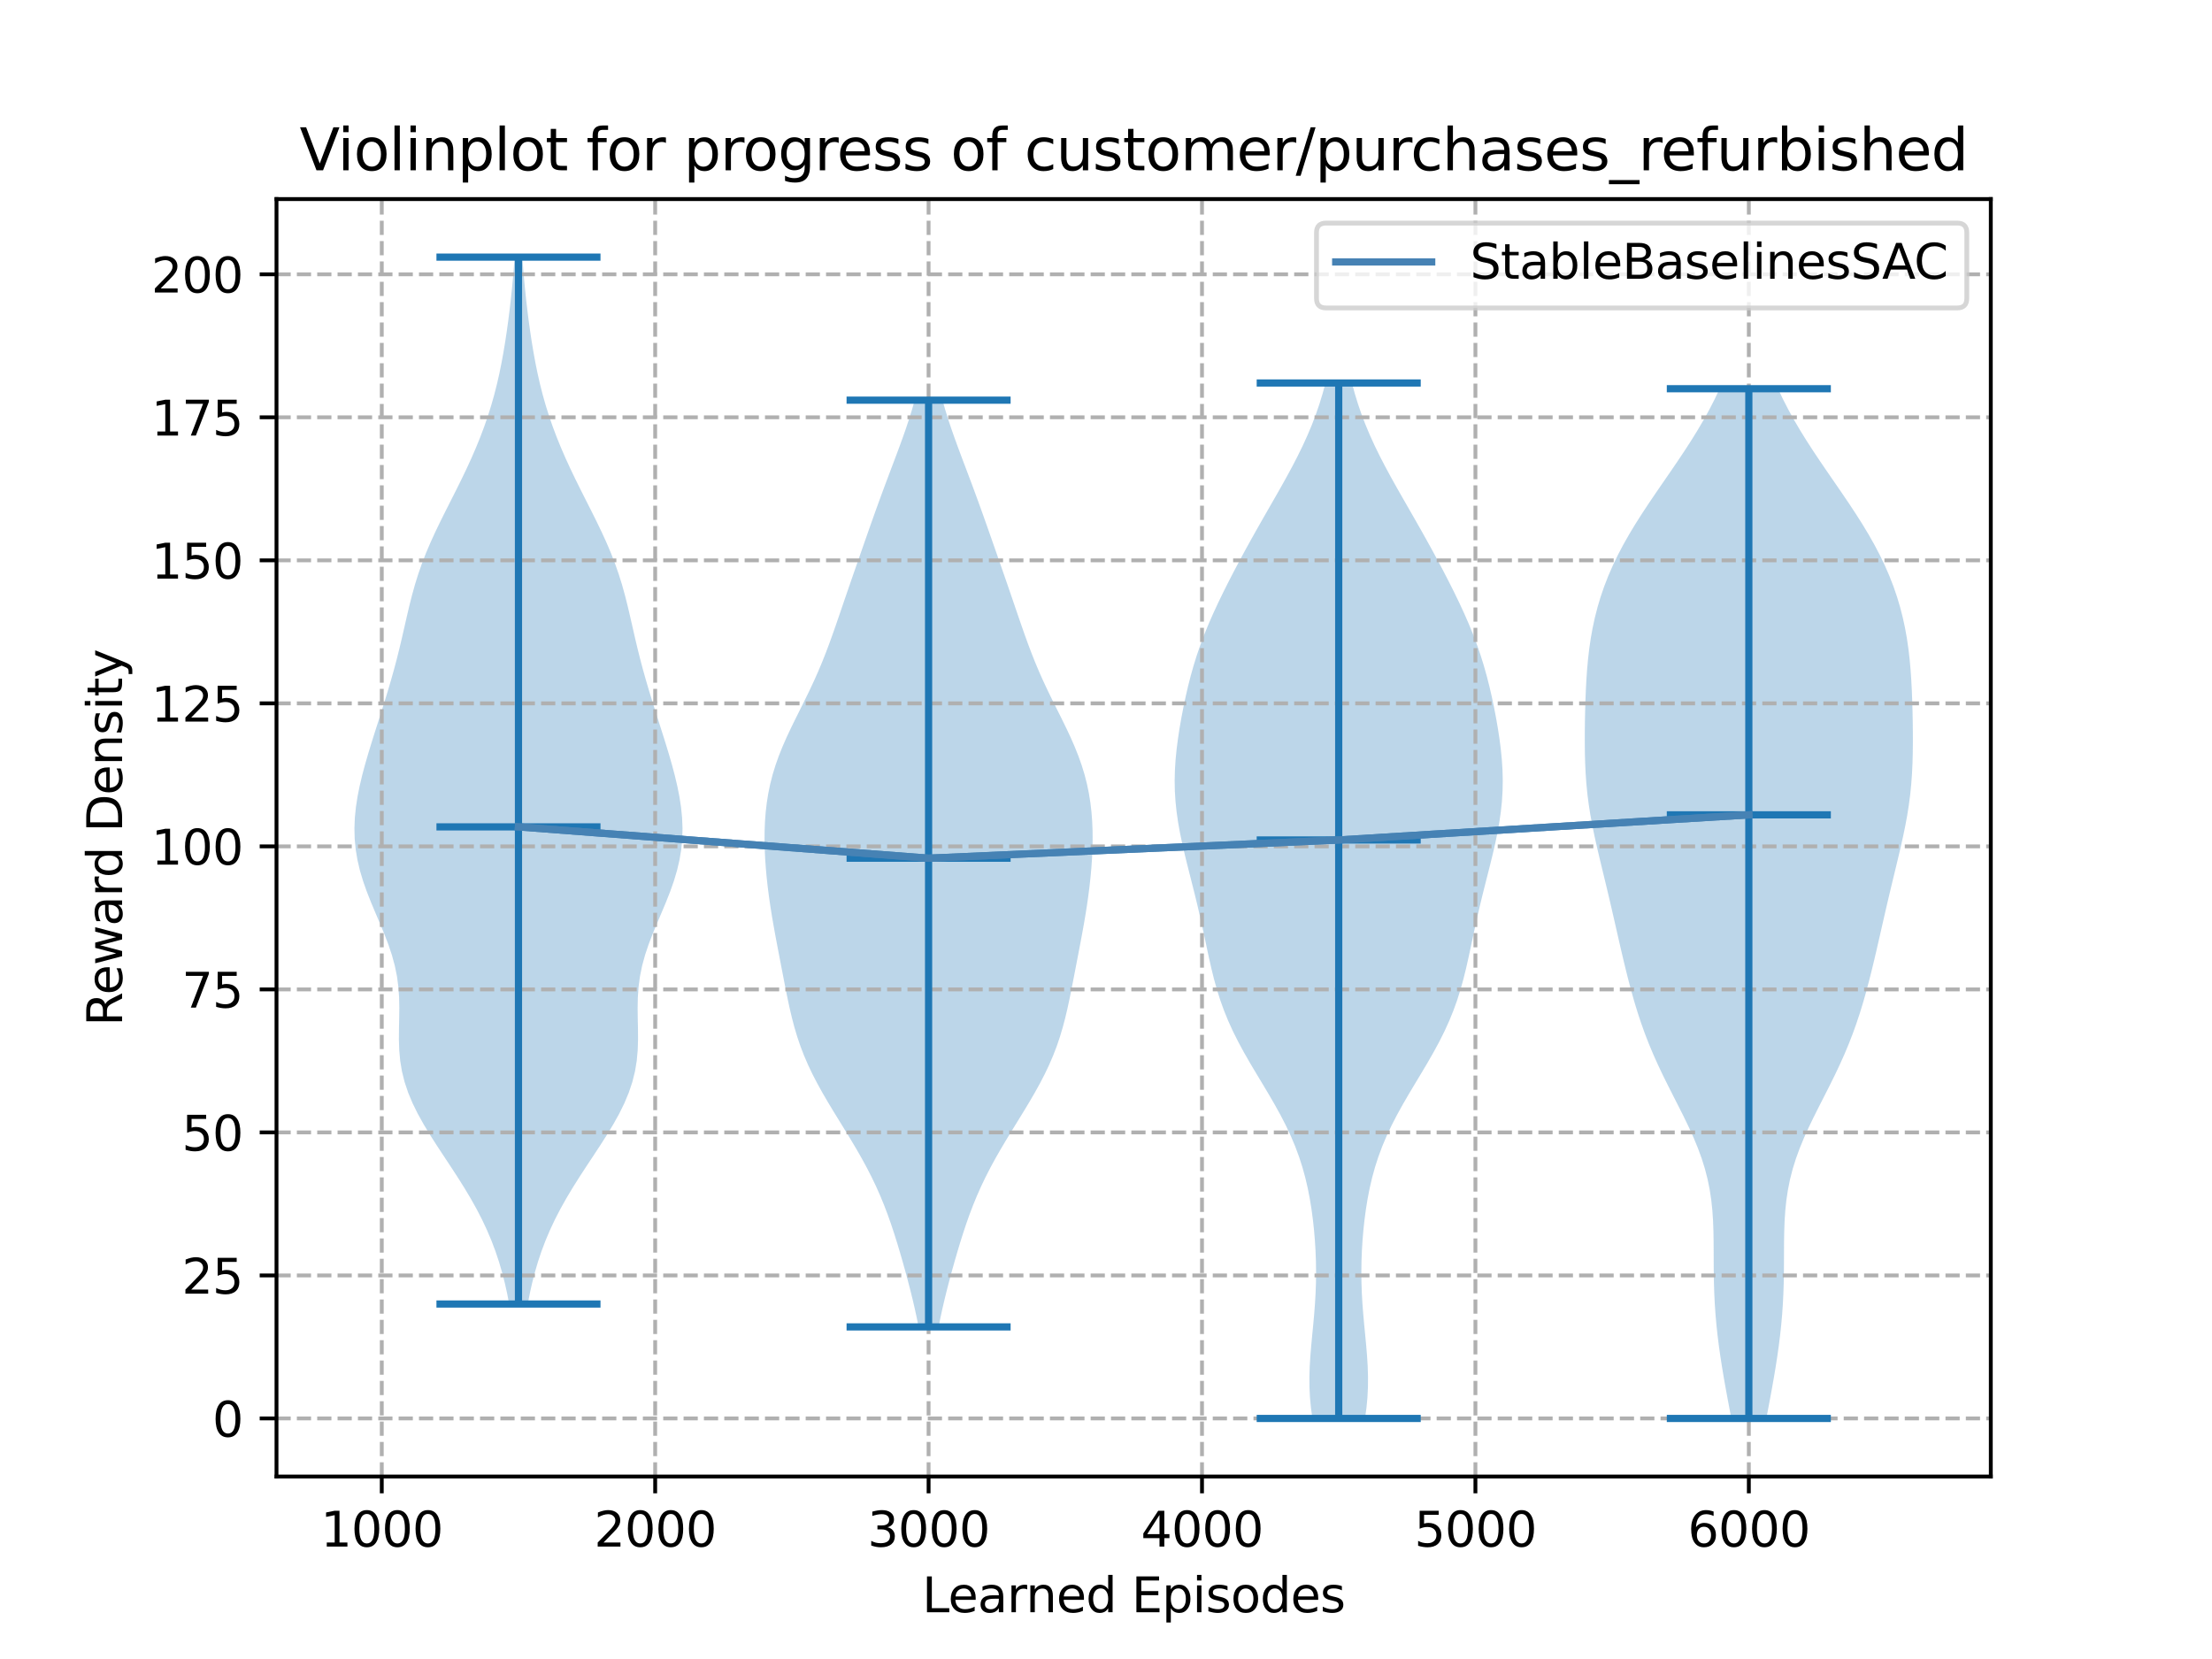 <?xml version="1.0" encoding="utf-8" standalone="no"?>
<!DOCTYPE svg PUBLIC "-//W3C//DTD SVG 1.1//EN"
  "http://www.w3.org/Graphics/SVG/1.1/DTD/svg11.dtd">
<svg xmlns:xlink="http://www.w3.org/1999/xlink" width="460.8pt" height="345.6pt" viewBox="0 0 460.8 345.6" xmlns="http://www.w3.org/2000/svg" version="1.1">
 <defs>
  <style type="text/css">*{stroke-linejoin: round; stroke-linecap: butt}</style>
 </defs>
 <g id="figure_1">
  <g id="patch_1">
   <path d="M 0 345.6 
L 460.8 345.6 
L 460.8 0 
L 0 0 
z
" style="fill: #ffffff"/>
  </g>
  <g id="axes_1">
   <g id="patch_2">
    <path d="M 57.6 307.584 
L 414.72 307.584 
L 414.72 41.472 
L 57.6 41.472 
z
" style="fill: #ffffff"/>
   </g>
   <g id="PolyCollection_1">
    <path d="M 109.942 271.654 
L 106.071 271.654 
L 105.646 269.451 
L 105.155 267.248 
L 104.59 265.045 
L 103.943 262.842 
L 103.206 260.639 
L 102.374 258.436 
L 101.44 256.233 
L 100.403 254.03 
L 99.265 251.828 
L 98.031 249.625 
L 96.713 247.422 
L 95.326 245.219 
L 93.891 243.016 
L 92.435 240.813 
L 90.987 238.61 
L 89.579 236.407 
L 88.247 234.204 
L 87.023 232.002 
L 85.939 229.799 
L 85.02 227.596 
L 84.283 225.393 
L 83.736 223.19 
L 83.372 220.987 
L 83.171 218.784 
L 83.099 216.581 
L 83.113 214.379 
L 83.159 212.176 
L 83.186 209.973 
L 83.143 207.77 
L 82.988 205.567 
L 82.692 203.364 
L 82.242 201.161 
L 81.64 198.958 
L 80.903 196.755 
L 80.058 194.553 
L 79.145 192.35 
L 78.204 190.147 
L 77.28 187.944 
L 76.411 185.741 
L 75.634 183.538 
L 74.977 181.335 
L 74.461 179.132 
L 74.096 176.93 
L 73.887 174.727 
L 73.833 172.524 
L 73.923 170.321 
L 74.146 168.118 
L 74.487 165.915 
L 74.927 163.712 
L 75.449 161.509 
L 76.036 159.306 
L 76.672 157.104 
L 77.342 154.901 
L 78.034 152.698 
L 78.736 150.495 
L 79.438 148.292 
L 80.131 146.089 
L 80.806 143.886 
L 81.456 141.683 
L 82.075 139.48 
L 82.66 137.278 
L 83.211 135.075 
L 83.733 132.872 
L 84.237 130.669 
L 84.738 128.466 
L 85.256 126.263 
L 85.811 124.06 
L 86.422 121.857 
L 87.107 119.655 
L 87.874 117.452 
L 88.728 115.249 
L 89.663 113.046 
L 90.67 110.843 
L 91.731 108.64 
L 92.829 106.437 
L 93.943 104.234 
L 95.054 102.031 
L 96.145 99.829 
L 97.202 97.626 
L 98.213 95.423 
L 99.169 93.22 
L 100.064 91.017 
L 100.892 88.814 
L 101.652 86.611 
L 102.343 84.408 
L 102.966 82.205 
L 103.525 80.003 
L 104.026 77.8 
L 104.474 75.597 
L 104.878 73.394 
L 105.243 71.191 
L 105.576 68.988 
L 105.88 66.785 
L 106.159 64.582 
L 106.414 62.38 
L 106.645 60.177 
L 106.853 57.974 
L 107.038 55.771 
L 107.201 53.568 
L 108.812 53.568 
L 108.812 53.568 
L 108.976 55.771 
L 109.161 57.974 
L 109.369 60.177 
L 109.6 62.38 
L 109.855 64.582 
L 110.133 66.785 
L 110.438 68.988 
L 110.77 71.191 
L 111.136 73.394 
L 111.539 75.597 
L 111.988 77.8 
L 112.489 80.003 
L 113.048 82.205 
L 113.671 84.408 
L 114.361 86.611 
L 115.121 88.814 
L 115.95 91.017 
L 116.845 93.22 
L 117.801 95.423 
L 118.812 97.626 
L 119.869 99.829 
L 120.96 102.031 
L 122.071 104.234 
L 123.185 106.437 
L 124.282 108.64 
L 125.344 110.843 
L 126.35 113.046 
L 127.286 115.249 
L 128.14 117.452 
L 128.907 119.655 
L 129.591 121.857 
L 130.203 124.06 
L 130.758 126.263 
L 131.276 128.466 
L 131.777 130.669 
L 132.281 132.872 
L 132.803 135.075 
L 133.354 137.278 
L 133.938 139.48 
L 134.557 141.683 
L 135.208 143.886 
L 135.883 146.089 
L 136.576 148.292 
L 137.278 150.495 
L 137.98 152.698 
L 138.672 154.901 
L 139.342 157.104 
L 139.978 159.306 
L 140.565 161.509 
L 141.087 163.712 
L 141.527 165.915 
L 141.867 168.118 
L 142.09 170.321 
L 142.181 172.524 
L 142.126 174.727 
L 141.918 176.93 
L 141.553 179.132 
L 141.036 181.335 
L 140.379 183.538 
L 139.603 185.741 
L 138.734 187.944 
L 137.809 190.147 
L 136.869 192.35 
L 135.955 194.553 
L 135.111 196.755 
L 134.374 198.958 
L 133.772 201.161 
L 133.322 203.364 
L 133.026 205.567 
L 132.871 207.77 
L 132.828 209.973 
L 132.854 212.176 
L 132.901 214.379 
L 132.915 216.581 
L 132.843 218.784 
L 132.642 220.987 
L 132.278 223.19 
L 131.731 225.393 
L 130.994 227.596 
L 130.075 229.799 
L 128.991 232.002 
L 127.767 234.204 
L 126.434 236.407 
L 125.027 238.61 
L 123.579 240.813 
L 122.123 243.016 
L 120.688 245.219 
L 119.301 247.422 
L 117.982 249.625 
L 116.749 251.828 
L 115.61 254.03 
L 114.574 256.233 
L 113.64 258.436 
L 112.808 260.639 
L 112.071 262.842 
L 111.424 265.045 
L 110.859 267.248 
L 110.367 269.451 
L 109.942 271.654 
z
" clip-path="url(#pfc8254e2d6)" style="fill: #1f77b4; fill-opacity: 0.3"/>
   </g>
   <g id="PolyCollection_2">
    <path d="M 195.528 276.42 
L 191.357 276.42 
L 190.967 274.47 
L 190.542 272.52 
L 190.086 270.57 
L 189.602 268.62 
L 189.095 266.67 
L 188.568 264.72 
L 188.022 262.77 
L 187.458 260.82 
L 186.871 258.87 
L 186.258 256.919 
L 185.61 254.969 
L 184.919 253.019 
L 184.178 251.069 
L 183.377 249.119 
L 182.512 247.169 
L 181.58 245.219 
L 180.581 243.269 
L 179.521 241.319 
L 178.405 239.369 
L 177.246 237.419 
L 176.058 235.468 
L 174.856 233.518 
L 173.657 231.568 
L 172.481 229.618 
L 171.344 227.668 
L 170.264 225.718 
L 169.254 223.768 
L 168.326 221.818 
L 167.486 219.868 
L 166.737 217.918 
L 166.076 215.967 
L 165.494 214.017 
L 164.98 212.067 
L 164.52 210.117 
L 164.099 208.167 
L 163.703 206.217 
L 163.321 204.267 
L 162.944 202.317 
L 162.568 200.367 
L 162.192 198.417 
L 161.82 196.467 
L 161.455 194.516 
L 161.104 192.566 
L 160.771 190.616 
L 160.462 188.666 
L 160.18 186.716 
L 159.93 184.766 
L 159.715 182.816 
L 159.537 180.866 
L 159.4 178.916 
L 159.309 176.966 
L 159.268 175.016 
L 159.283 173.065 
L 159.362 171.115 
L 159.51 169.165 
L 159.737 167.215 
L 160.049 165.265 
L 160.452 163.315 
L 160.952 161.365 
L 161.549 159.415 
L 162.241 157.465 
L 163.022 155.515 
L 163.878 153.564 
L 164.794 151.614 
L 165.749 149.664 
L 166.723 147.714 
L 167.694 145.764 
L 168.644 143.814 
L 169.558 141.864 
L 170.426 139.914 
L 171.247 137.964 
L 172.022 136.014 
L 172.757 134.064 
L 173.461 132.113 
L 174.144 130.163 
L 174.815 128.213 
L 175.481 126.263 
L 176.148 124.313 
L 176.818 122.363 
L 177.492 120.413 
L 178.169 118.463 
L 178.848 116.513 
L 179.529 114.563 
L 180.21 112.613 
L 180.894 110.662 
L 181.582 108.712 
L 182.277 106.762 
L 182.979 104.812 
L 183.693 102.862 
L 184.416 100.912 
L 185.148 98.962 
L 185.884 97.012 
L 186.62 95.062 
L 187.348 93.112 
L 188.058 91.161 
L 188.741 89.211 
L 189.389 87.261 
L 189.994 85.311 
L 190.548 83.361 
L 196.337 83.361 
L 196.337 83.361 
L 196.891 85.311 
L 197.495 87.261 
L 198.143 89.211 
L 198.827 91.161 
L 199.537 93.112 
L 200.264 95.062 
L 201 97.012 
L 201.737 98.962 
L 202.469 100.912 
L 203.192 102.862 
L 203.905 104.812 
L 204.608 106.762 
L 205.302 108.712 
L 205.99 110.662 
L 206.674 112.613 
L 207.356 114.563 
L 208.036 116.513 
L 208.716 118.463 
L 209.393 120.413 
L 210.067 122.363 
L 210.737 124.313 
L 211.403 126.263 
L 212.07 128.213 
L 212.741 130.163 
L 213.424 132.113 
L 214.128 134.064 
L 214.863 136.014 
L 215.637 137.964 
L 216.458 139.914 
L 217.327 141.864 
L 218.241 143.814 
L 219.19 145.764 
L 220.161 147.714 
L 221.135 149.664 
L 222.091 151.614 
L 223.007 153.564 
L 223.863 155.515 
L 224.643 157.465 
L 225.335 159.415 
L 225.933 161.365 
L 226.432 163.315 
L 226.836 165.265 
L 227.148 167.215 
L 227.374 169.165 
L 227.523 171.115 
L 227.601 173.065 
L 227.616 175.016 
L 227.575 176.966 
L 227.484 178.916 
L 227.347 180.866 
L 227.17 182.816 
L 226.954 184.766 
L 226.704 186.716 
L 226.423 188.666 
L 226.114 190.616 
L 225.781 192.566 
L 225.429 194.516 
L 225.065 196.467 
L 224.692 198.417 
L 224.317 200.367 
L 223.941 202.317 
L 223.564 204.267 
L 223.181 206.217 
L 222.785 208.167 
L 222.364 210.117 
L 221.904 212.067 
L 221.39 214.017 
L 220.809 215.967 
L 220.147 217.918 
L 219.398 219.868 
L 218.559 221.818 
L 217.631 223.768 
L 216.621 225.718 
L 215.541 227.668 
L 214.404 229.618 
L 213.227 231.568 
L 212.029 233.518 
L 210.827 235.468 
L 209.638 237.419 
L 208.479 239.369 
L 207.364 241.319 
L 206.303 243.269 
L 205.305 245.219 
L 204.372 247.169 
L 203.508 249.119 
L 202.707 251.069 
L 201.965 253.019 
L 201.275 254.969 
L 200.627 256.919 
L 200.014 258.87 
L 199.427 260.82 
L 198.862 262.77 
L 198.317 264.72 
L 197.789 266.67 
L 197.282 268.62 
L 196.799 270.57 
L 196.342 272.52 
L 195.918 274.47 
L 195.528 276.42 
z
" clip-path="url(#pfc8254e2d6)" style="fill: #1f77b4; fill-opacity: 0.3"/>
   </g>
   <g id="PolyCollection_3">
    <path d="M 284.357 295.488 
L 273.399 295.488 
L 273.099 293.309 
L 272.894 291.13 
L 272.787 288.952 
L 272.774 286.773 
L 272.842 284.594 
L 272.977 282.415 
L 273.159 280.236 
L 273.366 278.058 
L 273.577 275.879 
L 273.773 273.7 
L 273.939 271.521 
L 274.064 269.342 
L 274.139 267.163 
L 274.163 264.985 
L 274.134 262.806 
L 274.052 260.627 
L 273.92 258.448 
L 273.737 256.269 
L 273.502 254.091 
L 273.212 251.912 
L 272.859 249.733 
L 272.434 247.554 
L 271.928 245.375 
L 271.33 243.197 
L 270.63 241.018 
L 269.822 238.839 
L 268.905 236.66 
L 267.881 234.481 
L 266.76 232.303 
L 265.557 230.124 
L 264.292 227.945 
L 262.99 225.766 
L 261.679 223.587 
L 260.386 221.409 
L 259.137 219.23 
L 257.957 217.051 
L 256.863 214.872 
L 255.87 212.693 
L 254.982 210.514 
L 254.198 208.336 
L 253.51 206.157 
L 252.904 203.978 
L 252.364 201.799 
L 251.868 199.62 
L 251.399 197.442 
L 250.937 195.263 
L 250.469 193.084 
L 249.984 190.905 
L 249.477 188.726 
L 248.949 186.548 
L 248.403 184.369 
L 247.849 182.19 
L 247.298 180.011 
L 246.765 177.832 
L 246.263 175.654 
L 245.81 173.475 
L 245.419 171.296 
L 245.105 169.117 
L 244.877 166.938 
L 244.742 164.759 
L 244.704 162.581 
L 244.758 160.402 
L 244.898 158.223 
L 245.114 156.044 
L 245.394 153.865 
L 245.728 151.687 
L 246.107 149.508 
L 246.527 147.329 
L 246.987 145.15 
L 247.491 142.971 
L 248.046 140.793 
L 248.661 138.614 
L 249.342 136.435 
L 250.094 134.256 
L 250.918 132.077 
L 251.812 129.899 
L 252.768 127.72 
L 253.779 125.541 
L 254.835 123.362 
L 255.929 121.183 
L 257.054 119.004 
L 258.207 116.826 
L 259.384 114.647 
L 260.585 112.468 
L 261.807 110.289 
L 263.045 108.11 
L 264.294 105.932 
L 265.545 103.753 
L 266.785 101.574 
L 268.002 99.395 
L 269.181 97.216 
L 270.309 95.038 
L 271.375 92.859 
L 272.37 90.68 
L 273.286 88.501 
L 274.119 86.322 
L 274.868 84.144 
L 275.534 81.965 
L 276.119 79.786 
L 281.636 79.786 
L 281.636 79.786 
L 282.221 81.965 
L 282.887 84.144 
L 283.636 86.322 
L 284.47 88.501 
L 285.386 90.68 
L 286.38 92.859 
L 287.446 95.038 
L 288.575 97.216 
L 289.754 99.395 
L 290.97 101.574 
L 292.211 103.753 
L 293.461 105.932 
L 294.71 108.11 
L 295.949 110.289 
L 297.17 112.468 
L 298.371 114.647 
L 299.549 116.826 
L 300.701 119.004 
L 301.827 121.183 
L 302.921 123.362 
L 303.977 125.541 
L 304.987 127.72 
L 305.944 129.899 
L 306.837 132.077 
L 307.661 134.256 
L 308.413 136.435 
L 309.094 138.614 
L 309.709 140.793 
L 310.264 142.971 
L 310.769 145.15 
L 311.228 147.329 
L 311.648 149.508 
L 312.027 151.687 
L 312.361 153.865 
L 312.642 156.044 
L 312.858 158.223 
L 312.998 160.402 
L 313.052 162.581 
L 313.013 164.759 
L 312.879 166.938 
L 312.651 169.117 
L 312.336 171.296 
L 311.946 173.475 
L 311.492 175.654 
L 310.991 177.832 
L 310.457 180.011 
L 309.906 182.19 
L 309.352 184.369 
L 308.807 186.548 
L 308.278 188.726 
L 307.772 190.905 
L 307.287 193.084 
L 306.818 195.263 
L 306.357 197.442 
L 305.887 199.62 
L 305.392 201.799 
L 304.851 203.978 
L 304.245 206.157 
L 303.557 208.336 
L 302.773 210.514 
L 301.885 212.693 
L 300.892 214.872 
L 299.799 217.051 
L 298.619 219.23 
L 297.37 221.409 
L 296.077 223.587 
L 294.765 225.766 
L 293.463 227.945 
L 292.199 230.124 
L 290.996 232.303 
L 289.874 234.481 
L 288.851 236.66 
L 287.933 238.839 
L 287.125 241.018 
L 286.425 243.197 
L 285.827 245.375 
L 285.321 247.554 
L 284.897 249.733 
L 284.544 251.912 
L 284.253 254.091 
L 284.018 256.269 
L 283.836 258.448 
L 283.703 260.627 
L 283.622 262.806 
L 283.592 264.985 
L 283.616 267.163 
L 283.692 269.342 
L 283.817 271.521 
L 283.983 273.7 
L 284.179 275.879 
L 284.39 278.058 
L 284.596 280.236 
L 284.778 282.415 
L 284.913 284.594 
L 284.982 286.773 
L 284.968 288.952 
L 284.861 291.13 
L 284.656 293.309 
L 284.357 295.488 
z
" clip-path="url(#pfc8254e2d6)" style="fill: #1f77b4; fill-opacity: 0.3"/>
   </g>
   <g id="PolyCollection_4">
    <path d="M 367.959 295.488 
L 360.667 295.488 
L 360.256 293.321 
L 359.849 291.154 
L 359.451 288.988 
L 359.07 286.821 
L 358.709 284.654 
L 358.373 282.487 
L 358.068 280.321 
L 357.797 278.154 
L 357.565 275.987 
L 357.373 273.82 
L 357.224 271.654 
L 357.116 269.487 
L 357.046 267.32 
L 357.009 265.153 
L 356.993 262.986 
L 356.988 260.82 
L 356.976 258.653 
L 356.94 256.486 
L 356.86 254.319 
L 356.715 252.153 
L 356.488 249.986 
L 356.161 247.819 
L 355.723 245.652 
L 355.165 243.485 
L 354.488 241.319 
L 353.696 239.152 
L 352.8 236.985 
L 351.819 234.818 
L 350.772 232.652 
L 349.684 230.485 
L 348.579 228.318 
L 347.481 226.151 
L 346.409 223.985 
L 345.382 221.818 
L 344.41 219.651 
L 343.502 217.484 
L 342.66 215.317 
L 341.883 213.151 
L 341.166 210.984 
L 340.503 208.817 
L 339.886 206.65 
L 339.307 204.484 
L 338.758 202.317 
L 338.232 200.15 
L 337.723 197.983 
L 337.224 195.817 
L 336.73 193.65 
L 336.236 191.483 
L 335.738 189.316 
L 335.233 187.149 
L 334.719 184.983 
L 334.197 182.816 
L 333.672 180.649 
L 333.151 178.482 
L 332.643 176.316 
L 332.159 174.149 
L 331.712 171.982 
L 331.313 169.815 
L 330.972 167.649 
L 330.692 165.482 
L 330.476 163.315 
L 330.321 161.148 
L 330.218 158.981 
L 330.161 156.815 
L 330.139 154.648 
L 330.144 152.481 
L 330.169 150.314 
L 330.213 148.148 
L 330.275 145.981 
L 330.359 143.814 
L 330.472 141.647 
L 330.622 139.48 
L 330.818 137.314 
L 331.069 135.147 
L 331.385 132.98 
L 331.774 130.813 
L 332.243 128.647 
L 332.798 126.48 
L 333.446 124.313 
L 334.189 122.146 
L 335.032 119.98 
L 335.975 117.813 
L 337.017 115.646 
L 338.155 113.479 
L 339.382 111.312 
L 340.691 109.146 
L 342.068 106.979 
L 343.499 104.812 
L 344.969 102.645 
L 346.459 100.479 
L 347.953 98.312 
L 349.431 96.145 
L 350.879 93.978 
L 352.281 91.812 
L 353.624 89.645 
L 354.897 87.478 
L 356.093 85.311 
L 357.205 83.144 
L 358.228 80.978 
L 370.398 80.978 
L 370.398 80.978 
L 371.421 83.144 
L 372.533 85.311 
L 373.729 87.478 
L 375.003 89.645 
L 376.346 91.812 
L 377.747 93.978 
L 379.195 96.145 
L 380.674 98.312 
L 382.167 100.479 
L 383.657 102.645 
L 385.127 104.812 
L 386.559 106.979 
L 387.936 109.146 
L 389.244 111.312 
L 390.471 113.479 
L 391.609 115.646 
L 392.651 117.813 
L 393.594 119.98 
L 394.437 122.146 
L 395.18 124.313 
L 395.828 126.48 
L 396.383 128.647 
L 396.852 130.813 
L 397.241 132.98 
L 397.557 135.147 
L 397.808 137.314 
L 398.004 139.48 
L 398.154 141.647 
L 398.267 143.814 
L 398.351 145.981 
L 398.413 148.148 
L 398.457 150.314 
L 398.482 152.481 
L 398.487 154.648 
L 398.465 156.815 
L 398.408 158.981 
L 398.306 161.148 
L 398.15 163.315 
L 397.934 165.482 
L 397.654 167.649 
L 397.313 169.815 
L 396.914 171.982 
L 396.467 174.149 
L 395.984 176.316 
L 395.475 178.482 
L 394.954 180.649 
L 394.429 182.816 
L 393.908 184.983 
L 393.394 187.149 
L 392.888 189.316 
L 392.39 191.483 
L 391.896 193.65 
L 391.402 195.817 
L 390.903 197.983 
L 390.394 200.15 
L 389.868 202.317 
L 389.319 204.484 
L 388.74 206.65 
L 388.123 208.817 
L 387.46 210.984 
L 386.743 213.151 
L 385.966 215.317 
L 385.124 217.484 
L 384.216 219.651 
L 383.244 221.818 
L 382.217 223.985 
L 381.145 226.151 
L 380.047 228.318 
L 378.942 230.485 
L 377.854 232.652 
L 376.808 234.818 
L 375.826 236.985 
L 374.931 239.152 
L 374.138 241.319 
L 373.461 243.485 
L 372.903 245.652 
L 372.465 247.819 
L 372.138 249.986 
L 371.911 252.153 
L 371.767 254.319 
L 371.687 256.486 
L 371.65 258.653 
L 371.639 260.82 
L 371.633 262.986 
L 371.618 265.153 
L 371.58 267.32 
L 371.51 269.487 
L 371.402 271.654 
L 371.253 273.82 
L 371.061 275.987 
L 370.829 278.154 
L 370.558 280.321 
L 370.253 282.487 
L 369.918 284.654 
L 369.557 286.821 
L 369.175 288.988 
L 368.778 291.154 
L 368.371 293.321 
L 367.959 295.488 
z
" clip-path="url(#pfc8254e2d6)" style="fill: #1f77b4; fill-opacity: 0.3"/>
   </g>
   <g id="matplotlib.axis_1">
    <g id="xtick_1">
     <g id="line2d_1">
      <path d="M 79.528 307.584 
L 79.528 41.472 
" clip-path="url(#pfc8254e2d6)" style="fill: none; stroke-dasharray: 2.96,1.28; stroke-dashoffset: 0; stroke: #b0b0b0; stroke-width: 0.8"/>
     </g>
     <g id="line2d_2">
      <defs>
       <path id="m77d835b2c9" d="M 0 0 
L 0 3.5 
" style="stroke: #000000; stroke-width: 0.8"/>
      </defs>
      <g>
       <use xlink:href="#m77d835b2c9" x="79.528" y="307.584" style="stroke: #000000; stroke-width: 0.8"/>
      </g>
     </g>
     <g id="text_1">
      <!-- 1000 -->
      <g transform="translate(66.803 322.182)scale(0.1 -0.1)">
       <defs>
        <path id="DejaVuSans-31" d="M 794 531 
L 1825 531 
L 1825 4091 
L 703 3866 
L 703 4441 
L 1819 4666 
L 2450 4666 
L 2450 531 
L 3481 531 
L 3481 0 
L 794 0 
L 794 531 
z
" transform="scale(0.016)"/>
        <path id="DejaVuSans-30" d="M 2034 4250 
Q 1547 4250 1301 3770 
Q 1056 3291 1056 2328 
Q 1056 1369 1301 889 
Q 1547 409 2034 409 
Q 2525 409 2770 889 
Q 3016 1369 3016 2328 
Q 3016 3291 2770 3770 
Q 2525 4250 2034 4250 
z
M 2034 4750 
Q 2819 4750 3233 4129 
Q 3647 3509 3647 2328 
Q 3647 1150 3233 529 
Q 2819 -91 2034 -91 
Q 1250 -91 836 529 
Q 422 1150 422 2328 
Q 422 3509 836 4129 
Q 1250 4750 2034 4750 
z
" transform="scale(0.016)"/>
       </defs>
       <use xlink:href="#DejaVuSans-31"/>
       <use xlink:href="#DejaVuSans-30" x="63.623"/>
       <use xlink:href="#DejaVuSans-30" x="127.246"/>
       <use xlink:href="#DejaVuSans-30" x="190.869"/>
      </g>
     </g>
    </g>
    <g id="xtick_2">
     <g id="line2d_3">
      <path d="M 136.485 307.584 
L 136.485 41.472 
" clip-path="url(#pfc8254e2d6)" style="fill: none; stroke-dasharray: 2.96,1.28; stroke-dashoffset: 0; stroke: #b0b0b0; stroke-width: 0.8"/>
     </g>
     <g id="line2d_4">
      <g>
       <use xlink:href="#m77d835b2c9" x="136.485" y="307.584" style="stroke: #000000; stroke-width: 0.8"/>
      </g>
     </g>
     <g id="text_2">
      <!-- 2000 -->
      <g transform="translate(123.76 322.182)scale(0.1 -0.1)">
       <defs>
        <path id="DejaVuSans-32" d="M 1228 531 
L 3431 531 
L 3431 0 
L 469 0 
L 469 531 
Q 828 903 1448 1529 
Q 2069 2156 2228 2338 
Q 2531 2678 2651 2914 
Q 2772 3150 2772 3378 
Q 2772 3750 2511 3984 
Q 2250 4219 1831 4219 
Q 1534 4219 1204 4116 
Q 875 4013 500 3803 
L 500 4441 
Q 881 4594 1212 4672 
Q 1544 4750 1819 4750 
Q 2544 4750 2975 4387 
Q 3406 4025 3406 3419 
Q 3406 3131 3298 2873 
Q 3191 2616 2906 2266 
Q 2828 2175 2409 1742 
Q 1991 1309 1228 531 
z
" transform="scale(0.016)"/>
       </defs>
       <use xlink:href="#DejaVuSans-32"/>
       <use xlink:href="#DejaVuSans-30" x="63.623"/>
       <use xlink:href="#DejaVuSans-30" x="127.246"/>
       <use xlink:href="#DejaVuSans-30" x="190.869"/>
      </g>
     </g>
    </g>
    <g id="xtick_3">
     <g id="line2d_5">
      <path d="M 193.442 307.584 
L 193.442 41.472 
" clip-path="url(#pfc8254e2d6)" style="fill: none; stroke-dasharray: 2.96,1.28; stroke-dashoffset: 0; stroke: #b0b0b0; stroke-width: 0.8"/>
     </g>
     <g id="line2d_6">
      <g>
       <use xlink:href="#m77d835b2c9" x="193.442" y="307.584" style="stroke: #000000; stroke-width: 0.8"/>
      </g>
     </g>
     <g id="text_3">
      <!-- 3000 -->
      <g transform="translate(180.717 322.182)scale(0.1 -0.1)">
       <defs>
        <path id="DejaVuSans-33" d="M 2597 2516 
Q 3050 2419 3304 2112 
Q 3559 1806 3559 1356 
Q 3559 666 3084 287 
Q 2609 -91 1734 -91 
Q 1441 -91 1130 -33 
Q 819 25 488 141 
L 488 750 
Q 750 597 1062 519 
Q 1375 441 1716 441 
Q 2309 441 2620 675 
Q 2931 909 2931 1356 
Q 2931 1769 2642 2001 
Q 2353 2234 1838 2234 
L 1294 2234 
L 1294 2753 
L 1863 2753 
Q 2328 2753 2575 2939 
Q 2822 3125 2822 3475 
Q 2822 3834 2567 4026 
Q 2313 4219 1838 4219 
Q 1578 4219 1281 4162 
Q 984 4106 628 3988 
L 628 4550 
Q 988 4650 1302 4700 
Q 1616 4750 1894 4750 
Q 2613 4750 3031 4423 
Q 3450 4097 3450 3541 
Q 3450 3153 3228 2886 
Q 3006 2619 2597 2516 
z
" transform="scale(0.016)"/>
       </defs>
       <use xlink:href="#DejaVuSans-33"/>
       <use xlink:href="#DejaVuSans-30" x="63.623"/>
       <use xlink:href="#DejaVuSans-30" x="127.246"/>
       <use xlink:href="#DejaVuSans-30" x="190.869"/>
      </g>
     </g>
    </g>
    <g id="xtick_4">
     <g id="line2d_7">
      <path d="M 250.399 307.584 
L 250.399 41.472 
" clip-path="url(#pfc8254e2d6)" style="fill: none; stroke-dasharray: 2.96,1.28; stroke-dashoffset: 0; stroke: #b0b0b0; stroke-width: 0.8"/>
     </g>
     <g id="line2d_8">
      <g>
       <use xlink:href="#m77d835b2c9" x="250.399" y="307.584" style="stroke: #000000; stroke-width: 0.8"/>
      </g>
     </g>
     <g id="text_4">
      <!-- 4000 -->
      <g transform="translate(237.674 322.182)scale(0.1 -0.1)">
       <defs>
        <path id="DejaVuSans-34" d="M 2419 4116 
L 825 1625 
L 2419 1625 
L 2419 4116 
z
M 2253 4666 
L 3047 4666 
L 3047 1625 
L 3713 1625 
L 3713 1100 
L 3047 1100 
L 3047 0 
L 2419 0 
L 2419 1100 
L 313 1100 
L 313 1709 
L 2253 4666 
z
" transform="scale(0.016)"/>
       </defs>
       <use xlink:href="#DejaVuSans-34"/>
       <use xlink:href="#DejaVuSans-30" x="63.623"/>
       <use xlink:href="#DejaVuSans-30" x="127.246"/>
       <use xlink:href="#DejaVuSans-30" x="190.869"/>
      </g>
     </g>
    </g>
    <g id="xtick_5">
     <g id="line2d_9">
      <path d="M 307.356 307.584 
L 307.356 41.472 
" clip-path="url(#pfc8254e2d6)" style="fill: none; stroke-dasharray: 2.96,1.28; stroke-dashoffset: 0; stroke: #b0b0b0; stroke-width: 0.8"/>
     </g>
     <g id="line2d_10">
      <g>
       <use xlink:href="#m77d835b2c9" x="307.356" y="307.584" style="stroke: #000000; stroke-width: 0.8"/>
      </g>
     </g>
     <g id="text_5">
      <!-- 5000 -->
      <g transform="translate(294.631 322.182)scale(0.1 -0.1)">
       <defs>
        <path id="DejaVuSans-35" d="M 691 4666 
L 3169 4666 
L 3169 4134 
L 1269 4134 
L 1269 2991 
Q 1406 3038 1543 3061 
Q 1681 3084 1819 3084 
Q 2600 3084 3056 2656 
Q 3513 2228 3513 1497 
Q 3513 744 3044 326 
Q 2575 -91 1722 -91 
Q 1428 -91 1123 -41 
Q 819 9 494 109 
L 494 744 
Q 775 591 1075 516 
Q 1375 441 1709 441 
Q 2250 441 2565 725 
Q 2881 1009 2881 1497 
Q 2881 1984 2565 2268 
Q 2250 2553 1709 2553 
Q 1456 2553 1204 2497 
Q 953 2441 691 2322 
L 691 4666 
z
" transform="scale(0.016)"/>
       </defs>
       <use xlink:href="#DejaVuSans-35"/>
       <use xlink:href="#DejaVuSans-30" x="63.623"/>
       <use xlink:href="#DejaVuSans-30" x="127.246"/>
       <use xlink:href="#DejaVuSans-30" x="190.869"/>
      </g>
     </g>
    </g>
    <g id="xtick_6">
     <g id="line2d_11">
      <path d="M 364.313 307.584 
L 364.313 41.472 
" clip-path="url(#pfc8254e2d6)" style="fill: none; stroke-dasharray: 2.96,1.28; stroke-dashoffset: 0; stroke: #b0b0b0; stroke-width: 0.8"/>
     </g>
     <g id="line2d_12">
      <g>
       <use xlink:href="#m77d835b2c9" x="364.313" y="307.584" style="stroke: #000000; stroke-width: 0.8"/>
      </g>
     </g>
     <g id="text_6">
      <!-- 6000 -->
      <g transform="translate(351.588 322.182)scale(0.1 -0.1)">
       <defs>
        <path id="DejaVuSans-36" d="M 2113 2584 
Q 1688 2584 1439 2293 
Q 1191 2003 1191 1497 
Q 1191 994 1439 701 
Q 1688 409 2113 409 
Q 2538 409 2786 701 
Q 3034 994 3034 1497 
Q 3034 2003 2786 2293 
Q 2538 2584 2113 2584 
z
M 3366 4563 
L 3366 3988 
Q 3128 4100 2886 4159 
Q 2644 4219 2406 4219 
Q 1781 4219 1451 3797 
Q 1122 3375 1075 2522 
Q 1259 2794 1537 2939 
Q 1816 3084 2150 3084 
Q 2853 3084 3261 2657 
Q 3669 2231 3669 1497 
Q 3669 778 3244 343 
Q 2819 -91 2113 -91 
Q 1303 -91 875 529 
Q 447 1150 447 2328 
Q 447 3434 972 4092 
Q 1497 4750 2381 4750 
Q 2619 4750 2861 4703 
Q 3103 4656 3366 4563 
z
" transform="scale(0.016)"/>
       </defs>
       <use xlink:href="#DejaVuSans-36"/>
       <use xlink:href="#DejaVuSans-30" x="63.623"/>
       <use xlink:href="#DejaVuSans-30" x="127.246"/>
       <use xlink:href="#DejaVuSans-30" x="190.869"/>
      </g>
     </g>
    </g>
    <g id="text_7">
     <!-- Learned Episodes -->
     <g transform="translate(192.102 335.861)scale(0.1 -0.1)">
      <defs>
       <path id="DejaVuSans-4c" d="M 628 4666 
L 1259 4666 
L 1259 531 
L 3531 531 
L 3531 0 
L 628 0 
L 628 4666 
z
" transform="scale(0.016)"/>
       <path id="DejaVuSans-65" d="M 3597 1894 
L 3597 1613 
L 953 1613 
Q 991 1019 1311 708 
Q 1631 397 2203 397 
Q 2534 397 2845 478 
Q 3156 559 3463 722 
L 3463 178 
Q 3153 47 2828 -22 
Q 2503 -91 2169 -91 
Q 1331 -91 842 396 
Q 353 884 353 1716 
Q 353 2575 817 3079 
Q 1281 3584 2069 3584 
Q 2775 3584 3186 3129 
Q 3597 2675 3597 1894 
z
M 3022 2063 
Q 3016 2534 2758 2815 
Q 2500 3097 2075 3097 
Q 1594 3097 1305 2825 
Q 1016 2553 972 2059 
L 3022 2063 
z
" transform="scale(0.016)"/>
       <path id="DejaVuSans-61" d="M 2194 1759 
Q 1497 1759 1228 1600 
Q 959 1441 959 1056 
Q 959 750 1161 570 
Q 1363 391 1709 391 
Q 2188 391 2477 730 
Q 2766 1069 2766 1631 
L 2766 1759 
L 2194 1759 
z
M 3341 1997 
L 3341 0 
L 2766 0 
L 2766 531 
Q 2569 213 2275 61 
Q 1981 -91 1556 -91 
Q 1019 -91 701 211 
Q 384 513 384 1019 
Q 384 1609 779 1909 
Q 1175 2209 1959 2209 
L 2766 2209 
L 2766 2266 
Q 2766 2663 2505 2880 
Q 2244 3097 1772 3097 
Q 1472 3097 1187 3025 
Q 903 2953 641 2809 
L 641 3341 
Q 956 3463 1253 3523 
Q 1550 3584 1831 3584 
Q 2591 3584 2966 3190 
Q 3341 2797 3341 1997 
z
" transform="scale(0.016)"/>
       <path id="DejaVuSans-72" d="M 2631 2963 
Q 2534 3019 2420 3045 
Q 2306 3072 2169 3072 
Q 1681 3072 1420 2755 
Q 1159 2438 1159 1844 
L 1159 0 
L 581 0 
L 581 3500 
L 1159 3500 
L 1159 2956 
Q 1341 3275 1631 3429 
Q 1922 3584 2338 3584 
Q 2397 3584 2469 3576 
Q 2541 3569 2628 3553 
L 2631 2963 
z
" transform="scale(0.016)"/>
       <path id="DejaVuSans-6e" d="M 3513 2113 
L 3513 0 
L 2938 0 
L 2938 2094 
Q 2938 2591 2744 2837 
Q 2550 3084 2163 3084 
Q 1697 3084 1428 2787 
Q 1159 2491 1159 1978 
L 1159 0 
L 581 0 
L 581 3500 
L 1159 3500 
L 1159 2956 
Q 1366 3272 1645 3428 
Q 1925 3584 2291 3584 
Q 2894 3584 3203 3211 
Q 3513 2838 3513 2113 
z
" transform="scale(0.016)"/>
       <path id="DejaVuSans-64" d="M 2906 2969 
L 2906 4863 
L 3481 4863 
L 3481 0 
L 2906 0 
L 2906 525 
Q 2725 213 2448 61 
Q 2172 -91 1784 -91 
Q 1150 -91 751 415 
Q 353 922 353 1747 
Q 353 2572 751 3078 
Q 1150 3584 1784 3584 
Q 2172 3584 2448 3432 
Q 2725 3281 2906 2969 
z
M 947 1747 
Q 947 1113 1208 752 
Q 1469 391 1925 391 
Q 2381 391 2643 752 
Q 2906 1113 2906 1747 
Q 2906 2381 2643 2742 
Q 2381 3103 1925 3103 
Q 1469 3103 1208 2742 
Q 947 2381 947 1747 
z
" transform="scale(0.016)"/>
       <path id="DejaVuSans-20" transform="scale(0.016)"/>
       <path id="DejaVuSans-45" d="M 628 4666 
L 3578 4666 
L 3578 4134 
L 1259 4134 
L 1259 2753 
L 3481 2753 
L 3481 2222 
L 1259 2222 
L 1259 531 
L 3634 531 
L 3634 0 
L 628 0 
L 628 4666 
z
" transform="scale(0.016)"/>
       <path id="DejaVuSans-70" d="M 1159 525 
L 1159 -1331 
L 581 -1331 
L 581 3500 
L 1159 3500 
L 1159 2969 
Q 1341 3281 1617 3432 
Q 1894 3584 2278 3584 
Q 2916 3584 3314 3078 
Q 3713 2572 3713 1747 
Q 3713 922 3314 415 
Q 2916 -91 2278 -91 
Q 1894 -91 1617 61 
Q 1341 213 1159 525 
z
M 3116 1747 
Q 3116 2381 2855 2742 
Q 2594 3103 2138 3103 
Q 1681 3103 1420 2742 
Q 1159 2381 1159 1747 
Q 1159 1113 1420 752 
Q 1681 391 2138 391 
Q 2594 391 2855 752 
Q 3116 1113 3116 1747 
z
" transform="scale(0.016)"/>
       <path id="DejaVuSans-69" d="M 603 3500 
L 1178 3500 
L 1178 0 
L 603 0 
L 603 3500 
z
M 603 4863 
L 1178 4863 
L 1178 4134 
L 603 4134 
L 603 4863 
z
" transform="scale(0.016)"/>
       <path id="DejaVuSans-73" d="M 2834 3397 
L 2834 2853 
Q 2591 2978 2328 3040 
Q 2066 3103 1784 3103 
Q 1356 3103 1142 2972 
Q 928 2841 928 2578 
Q 928 2378 1081 2264 
Q 1234 2150 1697 2047 
L 1894 2003 
Q 2506 1872 2764 1633 
Q 3022 1394 3022 966 
Q 3022 478 2636 193 
Q 2250 -91 1575 -91 
Q 1294 -91 989 -36 
Q 684 19 347 128 
L 347 722 
Q 666 556 975 473 
Q 1284 391 1588 391 
Q 1994 391 2212 530 
Q 2431 669 2431 922 
Q 2431 1156 2273 1281 
Q 2116 1406 1581 1522 
L 1381 1569 
Q 847 1681 609 1914 
Q 372 2147 372 2553 
Q 372 3047 722 3315 
Q 1072 3584 1716 3584 
Q 2034 3584 2315 3537 
Q 2597 3491 2834 3397 
z
" transform="scale(0.016)"/>
       <path id="DejaVuSans-6f" d="M 1959 3097 
Q 1497 3097 1228 2736 
Q 959 2375 959 1747 
Q 959 1119 1226 758 
Q 1494 397 1959 397 
Q 2419 397 2687 759 
Q 2956 1122 2956 1747 
Q 2956 2369 2687 2733 
Q 2419 3097 1959 3097 
z
M 1959 3584 
Q 2709 3584 3137 3096 
Q 3566 2609 3566 1747 
Q 3566 888 3137 398 
Q 2709 -91 1959 -91 
Q 1206 -91 779 398 
Q 353 888 353 1747 
Q 353 2609 779 3096 
Q 1206 3584 1959 3584 
z
" transform="scale(0.016)"/>
      </defs>
      <use xlink:href="#DejaVuSans-4c"/>
      <use xlink:href="#DejaVuSans-65" x="53.963"/>
      <use xlink:href="#DejaVuSans-61" x="115.486"/>
      <use xlink:href="#DejaVuSans-72" x="176.766"/>
      <use xlink:href="#DejaVuSans-6e" x="216.129"/>
      <use xlink:href="#DejaVuSans-65" x="279.508"/>
      <use xlink:href="#DejaVuSans-64" x="341.031"/>
      <use xlink:href="#DejaVuSans-20" x="404.508"/>
      <use xlink:href="#DejaVuSans-45" x="436.295"/>
      <use xlink:href="#DejaVuSans-70" x="499.479"/>
      <use xlink:href="#DejaVuSans-69" x="562.955"/>
      <use xlink:href="#DejaVuSans-73" x="590.738"/>
      <use xlink:href="#DejaVuSans-6f" x="642.838"/>
      <use xlink:href="#DejaVuSans-64" x="704.02"/>
      <use xlink:href="#DejaVuSans-65" x="767.496"/>
      <use xlink:href="#DejaVuSans-73" x="829.02"/>
     </g>
    </g>
   </g>
   <g id="matplotlib.axis_2">
    <g id="ytick_1">
     <g id="line2d_13">
      <path d="M 57.6 295.488 
L 414.72 295.488 
" clip-path="url(#pfc8254e2d6)" style="fill: none; stroke-dasharray: 2.96,1.28; stroke-dashoffset: 0; stroke: #b0b0b0; stroke-width: 0.8"/>
     </g>
     <g id="line2d_14">
      <defs>
       <path id="m5333578d15" d="M 0 0 
L -3.5 0 
" style="stroke: #000000; stroke-width: 0.8"/>
      </defs>
      <g>
       <use xlink:href="#m5333578d15" x="57.6" y="295.488" style="stroke: #000000; stroke-width: 0.8"/>
      </g>
     </g>
     <g id="text_8">
      <!-- 0 -->
      <g transform="translate(44.237 299.287)scale(0.1 -0.1)">
       <use xlink:href="#DejaVuSans-30"/>
      </g>
     </g>
    </g>
    <g id="ytick_2">
     <g id="line2d_15">
      <path d="M 57.6 265.695 
L 414.72 265.695 
" clip-path="url(#pfc8254e2d6)" style="fill: none; stroke-dasharray: 2.96,1.28; stroke-dashoffset: 0; stroke: #b0b0b0; stroke-width: 0.8"/>
     </g>
     <g id="line2d_16">
      <g>
       <use xlink:href="#m5333578d15" x="57.6" y="265.695" style="stroke: #000000; stroke-width: 0.8"/>
      </g>
     </g>
     <g id="text_9">
      <!-- 25 -->
      <g transform="translate(37.875 269.494)scale(0.1 -0.1)">
       <use xlink:href="#DejaVuSans-32"/>
       <use xlink:href="#DejaVuSans-35" x="63.623"/>
      </g>
     </g>
    </g>
    <g id="ytick_3">
     <g id="line2d_17">
      <path d="M 57.6 235.902 
L 414.72 235.902 
" clip-path="url(#pfc8254e2d6)" style="fill: none; stroke-dasharray: 2.96,1.28; stroke-dashoffset: 0; stroke: #b0b0b0; stroke-width: 0.8"/>
     </g>
     <g id="line2d_18">
      <g>
       <use xlink:href="#m5333578d15" x="57.6" y="235.902" style="stroke: #000000; stroke-width: 0.8"/>
      </g>
     </g>
     <g id="text_10">
      <!-- 50 -->
      <g transform="translate(37.875 239.701)scale(0.1 -0.1)">
       <use xlink:href="#DejaVuSans-35"/>
       <use xlink:href="#DejaVuSans-30" x="63.623"/>
      </g>
     </g>
    </g>
    <g id="ytick_4">
     <g id="line2d_19">
      <path d="M 57.6 206.109 
L 414.72 206.109 
" clip-path="url(#pfc8254e2d6)" style="fill: none; stroke-dasharray: 2.96,1.28; stroke-dashoffset: 0; stroke: #b0b0b0; stroke-width: 0.8"/>
     </g>
     <g id="line2d_20">
      <g>
       <use xlink:href="#m5333578d15" x="57.6" y="206.109" style="stroke: #000000; stroke-width: 0.8"/>
      </g>
     </g>
     <g id="text_11">
      <!-- 75 -->
      <g transform="translate(37.875 209.908)scale(0.1 -0.1)">
       <defs>
        <path id="DejaVuSans-37" d="M 525 4666 
L 3525 4666 
L 3525 4397 
L 1831 0 
L 1172 0 
L 2766 4134 
L 525 4134 
L 525 4666 
z
" transform="scale(0.016)"/>
       </defs>
       <use xlink:href="#DejaVuSans-37"/>
       <use xlink:href="#DejaVuSans-35" x="63.623"/>
      </g>
     </g>
    </g>
    <g id="ytick_5">
     <g id="line2d_21">
      <path d="M 57.6 176.316 
L 414.72 176.316 
" clip-path="url(#pfc8254e2d6)" style="fill: none; stroke-dasharray: 2.96,1.28; stroke-dashoffset: 0; stroke: #b0b0b0; stroke-width: 0.8"/>
     </g>
     <g id="line2d_22">
      <g>
       <use xlink:href="#m5333578d15" x="57.6" y="176.316" style="stroke: #000000; stroke-width: 0.8"/>
      </g>
     </g>
     <g id="text_12">
      <!-- 100 -->
      <g transform="translate(31.512 180.115)scale(0.1 -0.1)">
       <use xlink:href="#DejaVuSans-31"/>
       <use xlink:href="#DejaVuSans-30" x="63.623"/>
       <use xlink:href="#DejaVuSans-30" x="127.246"/>
      </g>
     </g>
    </g>
    <g id="ytick_6">
     <g id="line2d_23">
      <path d="M 57.6 146.522 
L 414.72 146.522 
" clip-path="url(#pfc8254e2d6)" style="fill: none; stroke-dasharray: 2.96,1.28; stroke-dashoffset: 0; stroke: #b0b0b0; stroke-width: 0.8"/>
     </g>
     <g id="line2d_24">
      <g>
       <use xlink:href="#m5333578d15" x="57.6" y="146.522" style="stroke: #000000; stroke-width: 0.8"/>
      </g>
     </g>
     <g id="text_13">
      <!-- 125 -->
      <g transform="translate(31.512 150.322)scale(0.1 -0.1)">
       <use xlink:href="#DejaVuSans-31"/>
       <use xlink:href="#DejaVuSans-32" x="63.623"/>
       <use xlink:href="#DejaVuSans-35" x="127.246"/>
      </g>
     </g>
    </g>
    <g id="ytick_7">
     <g id="line2d_25">
      <path d="M 57.6 116.729 
L 414.72 116.729 
" clip-path="url(#pfc8254e2d6)" style="fill: none; stroke-dasharray: 2.96,1.28; stroke-dashoffset: 0; stroke: #b0b0b0; stroke-width: 0.8"/>
     </g>
     <g id="line2d_26">
      <g>
       <use xlink:href="#m5333578d15" x="57.6" y="116.729" style="stroke: #000000; stroke-width: 0.8"/>
      </g>
     </g>
     <g id="text_14">
      <!-- 150 -->
      <g transform="translate(31.512 120.529)scale(0.1 -0.1)">
       <use xlink:href="#DejaVuSans-31"/>
       <use xlink:href="#DejaVuSans-35" x="63.623"/>
       <use xlink:href="#DejaVuSans-30" x="127.246"/>
      </g>
     </g>
    </g>
    <g id="ytick_8">
     <g id="line2d_27">
      <path d="M 57.6 86.936 
L 414.72 86.936 
" clip-path="url(#pfc8254e2d6)" style="fill: none; stroke-dasharray: 2.96,1.28; stroke-dashoffset: 0; stroke: #b0b0b0; stroke-width: 0.8"/>
     </g>
     <g id="line2d_28">
      <g>
       <use xlink:href="#m5333578d15" x="57.6" y="86.936" style="stroke: #000000; stroke-width: 0.8"/>
      </g>
     </g>
     <g id="text_15">
      <!-- 175 -->
      <g transform="translate(31.512 90.735)scale(0.1 -0.1)">
       <use xlink:href="#DejaVuSans-31"/>
       <use xlink:href="#DejaVuSans-37" x="63.623"/>
       <use xlink:href="#DejaVuSans-35" x="127.246"/>
      </g>
     </g>
    </g>
    <g id="ytick_9">
     <g id="line2d_29">
      <path d="M 57.6 57.143 
L 414.72 57.143 
" clip-path="url(#pfc8254e2d6)" style="fill: none; stroke-dasharray: 2.96,1.28; stroke-dashoffset: 0; stroke: #b0b0b0; stroke-width: 0.8"/>
     </g>
     <g id="line2d_30">
      <g>
       <use xlink:href="#m5333578d15" x="57.6" y="57.143" style="stroke: #000000; stroke-width: 0.8"/>
      </g>
     </g>
     <g id="text_16">
      <!-- 200 -->
      <g transform="translate(31.512 60.942)scale(0.1 -0.1)">
       <use xlink:href="#DejaVuSans-32"/>
       <use xlink:href="#DejaVuSans-30" x="63.623"/>
       <use xlink:href="#DejaVuSans-30" x="127.246"/>
      </g>
     </g>
    </g>
    <g id="text_17">
     <!-- Reward Density -->
     <g transform="translate(25.433 213.747)rotate(-90)scale(0.1 -0.1)">
      <defs>
       <path id="DejaVuSans-52" d="M 2841 2188 
Q 3044 2119 3236 1894 
Q 3428 1669 3622 1275 
L 4263 0 
L 3584 0 
L 2988 1197 
Q 2756 1666 2539 1819 
Q 2322 1972 1947 1972 
L 1259 1972 
L 1259 0 
L 628 0 
L 628 4666 
L 2053 4666 
Q 2853 4666 3247 4331 
Q 3641 3997 3641 3322 
Q 3641 2881 3436 2590 
Q 3231 2300 2841 2188 
z
M 1259 4147 
L 1259 2491 
L 2053 2491 
Q 2509 2491 2742 2702 
Q 2975 2913 2975 3322 
Q 2975 3731 2742 3939 
Q 2509 4147 2053 4147 
L 1259 4147 
z
" transform="scale(0.016)"/>
       <path id="DejaVuSans-77" d="M 269 3500 
L 844 3500 
L 1563 769 
L 2278 3500 
L 2956 3500 
L 3675 769 
L 4391 3500 
L 4966 3500 
L 4050 0 
L 3372 0 
L 2619 2869 
L 1863 0 
L 1184 0 
L 269 3500 
z
" transform="scale(0.016)"/>
       <path id="DejaVuSans-44" d="M 1259 4147 
L 1259 519 
L 2022 519 
Q 2988 519 3436 956 
Q 3884 1394 3884 2338 
Q 3884 3275 3436 3711 
Q 2988 4147 2022 4147 
L 1259 4147 
z
M 628 4666 
L 1925 4666 
Q 3281 4666 3915 4102 
Q 4550 3538 4550 2338 
Q 4550 1131 3912 565 
Q 3275 0 1925 0 
L 628 0 
L 628 4666 
z
" transform="scale(0.016)"/>
       <path id="DejaVuSans-74" d="M 1172 4494 
L 1172 3500 
L 2356 3500 
L 2356 3053 
L 1172 3053 
L 1172 1153 
Q 1172 725 1289 603 
Q 1406 481 1766 481 
L 2356 481 
L 2356 0 
L 1766 0 
Q 1100 0 847 248 
Q 594 497 594 1153 
L 594 3053 
L 172 3053 
L 172 3500 
L 594 3500 
L 594 4494 
L 1172 4494 
z
" transform="scale(0.016)"/>
       <path id="DejaVuSans-79" d="M 2059 -325 
Q 1816 -950 1584 -1140 
Q 1353 -1331 966 -1331 
L 506 -1331 
L 506 -850 
L 844 -850 
Q 1081 -850 1212 -737 
Q 1344 -625 1503 -206 
L 1606 56 
L 191 3500 
L 800 3500 
L 1894 763 
L 2988 3500 
L 3597 3500 
L 2059 -325 
z
" transform="scale(0.016)"/>
      </defs>
      <use xlink:href="#DejaVuSans-52"/>
      <use xlink:href="#DejaVuSans-65" x="64.982"/>
      <use xlink:href="#DejaVuSans-77" x="126.506"/>
      <use xlink:href="#DejaVuSans-61" x="208.293"/>
      <use xlink:href="#DejaVuSans-72" x="269.572"/>
      <use xlink:href="#DejaVuSans-64" x="308.936"/>
      <use xlink:href="#DejaVuSans-20" x="372.412"/>
      <use xlink:href="#DejaVuSans-44" x="404.199"/>
      <use xlink:href="#DejaVuSans-65" x="481.201"/>
      <use xlink:href="#DejaVuSans-6e" x="542.725"/>
      <use xlink:href="#DejaVuSans-73" x="606.104"/>
      <use xlink:href="#DejaVuSans-69" x="658.203"/>
      <use xlink:href="#DejaVuSans-74" x="685.986"/>
      <use xlink:href="#DejaVuSans-79" x="725.195"/>
     </g>
    </g>
   </g>
   <g id="LineCollection_1">
    <path d="M 90.92 172.252 
L 125.094 172.252 
" clip-path="url(#pfc8254e2d6)" style="fill: none; stroke: #1f77b4; stroke-width: 1.5"/>
    <path d="M 176.355 178.78 
L 210.529 178.78 
" clip-path="url(#pfc8254e2d6)" style="fill: none; stroke: #1f77b4; stroke-width: 1.5"/>
    <path d="M 261.791 174.983 
L 295.965 174.983 
" clip-path="url(#pfc8254e2d6)" style="fill: none; stroke: #1f77b4; stroke-width: 1.5"/>
    <path d="M 347.226 169.749 
L 381.4 169.749 
" clip-path="url(#pfc8254e2d6)" style="fill: none; stroke: #1f77b4; stroke-width: 1.5"/>
   </g>
   <g id="LineCollection_2">
    <path d="M 90.92 53.568 
L 125.094 53.568 
" clip-path="url(#pfc8254e2d6)" style="fill: none; stroke: #1f77b4; stroke-width: 1.5"/>
    <path d="M 176.355 83.361 
L 210.529 83.361 
" clip-path="url(#pfc8254e2d6)" style="fill: none; stroke: #1f77b4; stroke-width: 1.5"/>
    <path d="M 261.791 79.786 
L 295.965 79.786 
" clip-path="url(#pfc8254e2d6)" style="fill: none; stroke: #1f77b4; stroke-width: 1.5"/>
    <path d="M 347.226 80.978 
L 381.4 80.978 
" clip-path="url(#pfc8254e2d6)" style="fill: none; stroke: #1f77b4; stroke-width: 1.5"/>
   </g>
   <g id="LineCollection_3">
    <path d="M 90.92 271.654 
L 125.094 271.654 
" clip-path="url(#pfc8254e2d6)" style="fill: none; stroke: #1f77b4; stroke-width: 1.5"/>
    <path d="M 176.355 276.42 
L 210.529 276.42 
" clip-path="url(#pfc8254e2d6)" style="fill: none; stroke: #1f77b4; stroke-width: 1.5"/>
    <path d="M 261.791 295.488 
L 295.965 295.488 
" clip-path="url(#pfc8254e2d6)" style="fill: none; stroke: #1f77b4; stroke-width: 1.5"/>
    <path d="M 347.226 295.488 
L 381.4 295.488 
" clip-path="url(#pfc8254e2d6)" style="fill: none; stroke: #1f77b4; stroke-width: 1.5"/>
   </g>
   <g id="LineCollection_4">
    <path d="M 108.007 271.654 
L 108.007 53.568 
" clip-path="url(#pfc8254e2d6)" style="fill: none; stroke: #1f77b4; stroke-width: 1.5"/>
    <path d="M 193.442 276.42 
L 193.442 83.361 
" clip-path="url(#pfc8254e2d6)" style="fill: none; stroke: #1f77b4; stroke-width: 1.5"/>
    <path d="M 278.878 295.488 
L 278.878 79.786 
" clip-path="url(#pfc8254e2d6)" style="fill: none; stroke: #1f77b4; stroke-width: 1.5"/>
    <path d="M 364.313 295.488 
L 364.313 80.978 
" clip-path="url(#pfc8254e2d6)" style="fill: none; stroke: #1f77b4; stroke-width: 1.5"/>
   </g>
   <g id="line2d_31">
    <path d="M 108.007 172.252 
L 193.442 178.78 
L 278.878 174.983 
L 364.313 169.749 
" clip-path="url(#pfc8254e2d6)" style="fill: none; stroke: #4682b4; stroke-width: 1.5; stroke-linecap: square"/>
   </g>
   <g id="line2d_32">
    <path d="M 108.007 172.252 
L 193.442 178.78 
L 278.878 174.983 
L 364.313 169.749 
" clip-path="url(#pfc8254e2d6)" style="fill: none; stroke: #4682b4; stroke-width: 1.5; stroke-linecap: square"/>
   </g>
   <g id="patch_3">
    <path d="M 57.6 307.584 
L 57.6 41.472 
" style="fill: none; stroke: #000000; stroke-width: 0.8; stroke-linejoin: miter; stroke-linecap: square"/>
   </g>
   <g id="patch_4">
    <path d="M 414.72 307.584 
L 414.72 41.472 
" style="fill: none; stroke: #000000; stroke-width: 0.8; stroke-linejoin: miter; stroke-linecap: square"/>
   </g>
   <g id="patch_5">
    <path d="M 57.6 307.584 
L 414.72 307.584 
" style="fill: none; stroke: #000000; stroke-width: 0.8; stroke-linejoin: miter; stroke-linecap: square"/>
   </g>
   <g id="patch_6">
    <path d="M 57.6 41.472 
L 414.72 41.472 
" style="fill: none; stroke: #000000; stroke-width: 0.8; stroke-linejoin: miter; stroke-linecap: square"/>
   </g>
   <g id="text_18">
    <!-- Violinplot for progress of customer/purchases_refurbished -->
    <g transform="translate(62.411 35.472)scale(0.12 -0.12)">
     <defs>
      <path id="DejaVuSans-56" d="M 1831 0 
L 50 4666 
L 709 4666 
L 2188 738 
L 3669 4666 
L 4325 4666 
L 2547 0 
L 1831 0 
z
" transform="scale(0.016)"/>
      <path id="DejaVuSans-6c" d="M 603 4863 
L 1178 4863 
L 1178 0 
L 603 0 
L 603 4863 
z
" transform="scale(0.016)"/>
      <path id="DejaVuSans-66" d="M 2375 4863 
L 2375 4384 
L 1825 4384 
Q 1516 4384 1395 4259 
Q 1275 4134 1275 3809 
L 1275 3500 
L 2222 3500 
L 2222 3053 
L 1275 3053 
L 1275 0 
L 697 0 
L 697 3053 
L 147 3053 
L 147 3500 
L 697 3500 
L 697 3744 
Q 697 4328 969 4595 
Q 1241 4863 1831 4863 
L 2375 4863 
z
" transform="scale(0.016)"/>
      <path id="DejaVuSans-67" d="M 2906 1791 
Q 2906 2416 2648 2759 
Q 2391 3103 1925 3103 
Q 1463 3103 1205 2759 
Q 947 2416 947 1791 
Q 947 1169 1205 825 
Q 1463 481 1925 481 
Q 2391 481 2648 825 
Q 2906 1169 2906 1791 
z
M 3481 434 
Q 3481 -459 3084 -895 
Q 2688 -1331 1869 -1331 
Q 1566 -1331 1297 -1286 
Q 1028 -1241 775 -1147 
L 775 -588 
Q 1028 -725 1275 -790 
Q 1522 -856 1778 -856 
Q 2344 -856 2625 -561 
Q 2906 -266 2906 331 
L 2906 616 
Q 2728 306 2450 153 
Q 2172 0 1784 0 
Q 1141 0 747 490 
Q 353 981 353 1791 
Q 353 2603 747 3093 
Q 1141 3584 1784 3584 
Q 2172 3584 2450 3431 
Q 2728 3278 2906 2969 
L 2906 3500 
L 3481 3500 
L 3481 434 
z
" transform="scale(0.016)"/>
      <path id="DejaVuSans-63" d="M 3122 3366 
L 3122 2828 
Q 2878 2963 2633 3030 
Q 2388 3097 2138 3097 
Q 1578 3097 1268 2742 
Q 959 2388 959 1747 
Q 959 1106 1268 751 
Q 1578 397 2138 397 
Q 2388 397 2633 464 
Q 2878 531 3122 666 
L 3122 134 
Q 2881 22 2623 -34 
Q 2366 -91 2075 -91 
Q 1284 -91 818 406 
Q 353 903 353 1747 
Q 353 2603 823 3093 
Q 1294 3584 2113 3584 
Q 2378 3584 2631 3529 
Q 2884 3475 3122 3366 
z
" transform="scale(0.016)"/>
      <path id="DejaVuSans-75" d="M 544 1381 
L 544 3500 
L 1119 3500 
L 1119 1403 
Q 1119 906 1312 657 
Q 1506 409 1894 409 
Q 2359 409 2629 706 
Q 2900 1003 2900 1516 
L 2900 3500 
L 3475 3500 
L 3475 0 
L 2900 0 
L 2900 538 
Q 2691 219 2414 64 
Q 2138 -91 1772 -91 
Q 1169 -91 856 284 
Q 544 659 544 1381 
z
M 1991 3584 
L 1991 3584 
z
" transform="scale(0.016)"/>
      <path id="DejaVuSans-6d" d="M 3328 2828 
Q 3544 3216 3844 3400 
Q 4144 3584 4550 3584 
Q 5097 3584 5394 3201 
Q 5691 2819 5691 2113 
L 5691 0 
L 5113 0 
L 5113 2094 
Q 5113 2597 4934 2840 
Q 4756 3084 4391 3084 
Q 3944 3084 3684 2787 
Q 3425 2491 3425 1978 
L 3425 0 
L 2847 0 
L 2847 2094 
Q 2847 2600 2669 2842 
Q 2491 3084 2119 3084 
Q 1678 3084 1418 2786 
Q 1159 2488 1159 1978 
L 1159 0 
L 581 0 
L 581 3500 
L 1159 3500 
L 1159 2956 
Q 1356 3278 1631 3431 
Q 1906 3584 2284 3584 
Q 2666 3584 2933 3390 
Q 3200 3197 3328 2828 
z
" transform="scale(0.016)"/>
      <path id="DejaVuSans-2f" d="M 1625 4666 
L 2156 4666 
L 531 -594 
L 0 -594 
L 1625 4666 
z
" transform="scale(0.016)"/>
      <path id="DejaVuSans-68" d="M 3513 2113 
L 3513 0 
L 2938 0 
L 2938 2094 
Q 2938 2591 2744 2837 
Q 2550 3084 2163 3084 
Q 1697 3084 1428 2787 
Q 1159 2491 1159 1978 
L 1159 0 
L 581 0 
L 581 4863 
L 1159 4863 
L 1159 2956 
Q 1366 3272 1645 3428 
Q 1925 3584 2291 3584 
Q 2894 3584 3203 3211 
Q 3513 2838 3513 2113 
z
" transform="scale(0.016)"/>
      <path id="DejaVuSans-5f" d="M 3263 -1063 
L 3263 -1509 
L -63 -1509 
L -63 -1063 
L 3263 -1063 
z
" transform="scale(0.016)"/>
      <path id="DejaVuSans-62" d="M 3116 1747 
Q 3116 2381 2855 2742 
Q 2594 3103 2138 3103 
Q 1681 3103 1420 2742 
Q 1159 2381 1159 1747 
Q 1159 1113 1420 752 
Q 1681 391 2138 391 
Q 2594 391 2855 752 
Q 3116 1113 3116 1747 
z
M 1159 2969 
Q 1341 3281 1617 3432 
Q 1894 3584 2278 3584 
Q 2916 3584 3314 3078 
Q 3713 2572 3713 1747 
Q 3713 922 3314 415 
Q 2916 -91 2278 -91 
Q 1894 -91 1617 61 
Q 1341 213 1159 525 
L 1159 0 
L 581 0 
L 581 4863 
L 1159 4863 
L 1159 2969 
z
" transform="scale(0.016)"/>
     </defs>
     <use xlink:href="#DejaVuSans-56"/>
     <use xlink:href="#DejaVuSans-69" x="66.158"/>
     <use xlink:href="#DejaVuSans-6f" x="93.941"/>
     <use xlink:href="#DejaVuSans-6c" x="155.123"/>
     <use xlink:href="#DejaVuSans-69" x="182.906"/>
     <use xlink:href="#DejaVuSans-6e" x="210.689"/>
     <use xlink:href="#DejaVuSans-70" x="274.068"/>
     <use xlink:href="#DejaVuSans-6c" x="337.545"/>
     <use xlink:href="#DejaVuSans-6f" x="365.328"/>
     <use xlink:href="#DejaVuSans-74" x="426.51"/>
     <use xlink:href="#DejaVuSans-20" x="465.719"/>
     <use xlink:href="#DejaVuSans-66" x="497.506"/>
     <use xlink:href="#DejaVuSans-6f" x="532.711"/>
     <use xlink:href="#DejaVuSans-72" x="593.893"/>
     <use xlink:href="#DejaVuSans-20" x="635.006"/>
     <use xlink:href="#DejaVuSans-70" x="666.793"/>
     <use xlink:href="#DejaVuSans-72" x="730.27"/>
     <use xlink:href="#DejaVuSans-6f" x="769.133"/>
     <use xlink:href="#DejaVuSans-67" x="830.314"/>
     <use xlink:href="#DejaVuSans-72" x="893.791"/>
     <use xlink:href="#DejaVuSans-65" x="932.654"/>
     <use xlink:href="#DejaVuSans-73" x="994.178"/>
     <use xlink:href="#DejaVuSans-73" x="1046.277"/>
     <use xlink:href="#DejaVuSans-20" x="1098.377"/>
     <use xlink:href="#DejaVuSans-6f" x="1130.164"/>
     <use xlink:href="#DejaVuSans-66" x="1191.346"/>
     <use xlink:href="#DejaVuSans-20" x="1226.551"/>
     <use xlink:href="#DejaVuSans-63" x="1258.338"/>
     <use xlink:href="#DejaVuSans-75" x="1313.318"/>
     <use xlink:href="#DejaVuSans-73" x="1376.697"/>
     <use xlink:href="#DejaVuSans-74" x="1428.797"/>
     <use xlink:href="#DejaVuSans-6f" x="1468.006"/>
     <use xlink:href="#DejaVuSans-6d" x="1529.188"/>
     <use xlink:href="#DejaVuSans-65" x="1626.6"/>
     <use xlink:href="#DejaVuSans-72" x="1688.123"/>
     <use xlink:href="#DejaVuSans-2f" x="1729.236"/>
     <use xlink:href="#DejaVuSans-70" x="1762.928"/>
     <use xlink:href="#DejaVuSans-75" x="1826.404"/>
     <use xlink:href="#DejaVuSans-72" x="1889.783"/>
     <use xlink:href="#DejaVuSans-63" x="1928.646"/>
     <use xlink:href="#DejaVuSans-68" x="1983.627"/>
     <use xlink:href="#DejaVuSans-61" x="2047.006"/>
     <use xlink:href="#DejaVuSans-73" x="2108.285"/>
     <use xlink:href="#DejaVuSans-65" x="2160.385"/>
     <use xlink:href="#DejaVuSans-73" x="2221.908"/>
     <use xlink:href="#DejaVuSans-5f" x="2274.008"/>
     <use xlink:href="#DejaVuSans-72" x="2324.008"/>
     <use xlink:href="#DejaVuSans-65" x="2362.871"/>
     <use xlink:href="#DejaVuSans-66" x="2424.395"/>
     <use xlink:href="#DejaVuSans-75" x="2459.6"/>
     <use xlink:href="#DejaVuSans-72" x="2522.979"/>
     <use xlink:href="#DejaVuSans-62" x="2564.092"/>
     <use xlink:href="#DejaVuSans-69" x="2627.568"/>
     <use xlink:href="#DejaVuSans-73" x="2655.352"/>
     <use xlink:href="#DejaVuSans-68" x="2707.451"/>
     <use xlink:href="#DejaVuSans-65" x="2770.83"/>
     <use xlink:href="#DejaVuSans-64" x="2832.354"/>
    </g>
   </g>
   <g id="legend_1">
    <g id="patch_7">
     <path d="M 276.251 64.15 
L 407.72 64.15 
Q 409.72 64.15 409.72 62.15 
L 409.72 48.472 
Q 409.72 46.472 407.72 46.472 
L 276.251 46.472 
Q 274.251 46.472 274.251 48.472 
L 274.251 62.15 
Q 274.251 64.15 276.251 64.15 
z
" style="fill: #ffffff; opacity: 0.8; stroke: #cccccc; stroke-linejoin: miter"/>
    </g>
    <g id="line2d_33">
     <path d="M 278.251 54.57 
L 288.251 54.57 
L 298.251 54.57 
" style="fill: none; stroke: #4682b4; stroke-width: 1.5; stroke-linecap: square"/>
    </g>
    <g id="text_19">
     <!-- StableBaselinesSAC -->
     <g transform="translate(306.251 58.07)scale(0.1 -0.1)">
      <defs>
       <path id="DejaVuSans-53" d="M 3425 4513 
L 3425 3897 
Q 3066 4069 2747 4153 
Q 2428 4238 2131 4238 
Q 1616 4238 1336 4038 
Q 1056 3838 1056 3469 
Q 1056 3159 1242 3001 
Q 1428 2844 1947 2747 
L 2328 2669 
Q 3034 2534 3370 2195 
Q 3706 1856 3706 1288 
Q 3706 609 3251 259 
Q 2797 -91 1919 -91 
Q 1588 -91 1214 -16 
Q 841 59 441 206 
L 441 856 
Q 825 641 1194 531 
Q 1563 422 1919 422 
Q 2459 422 2753 634 
Q 3047 847 3047 1241 
Q 3047 1584 2836 1778 
Q 2625 1972 2144 2069 
L 1759 2144 
Q 1053 2284 737 2584 
Q 422 2884 422 3419 
Q 422 4038 858 4394 
Q 1294 4750 2059 4750 
Q 2388 4750 2728 4690 
Q 3069 4631 3425 4513 
z
" transform="scale(0.016)"/>
       <path id="DejaVuSans-42" d="M 1259 2228 
L 1259 519 
L 2272 519 
Q 2781 519 3026 730 
Q 3272 941 3272 1375 
Q 3272 1813 3026 2020 
Q 2781 2228 2272 2228 
L 1259 2228 
z
M 1259 4147 
L 1259 2741 
L 2194 2741 
Q 2656 2741 2882 2914 
Q 3109 3088 3109 3444 
Q 3109 3797 2882 3972 
Q 2656 4147 2194 4147 
L 1259 4147 
z
M 628 4666 
L 2241 4666 
Q 2963 4666 3353 4366 
Q 3744 4066 3744 3513 
Q 3744 3084 3544 2831 
Q 3344 2578 2956 2516 
Q 3422 2416 3680 2098 
Q 3938 1781 3938 1306 
Q 3938 681 3513 340 
Q 3088 0 2303 0 
L 628 0 
L 628 4666 
z
" transform="scale(0.016)"/>
       <path id="DejaVuSans-41" d="M 2188 4044 
L 1331 1722 
L 3047 1722 
L 2188 4044 
z
M 1831 4666 
L 2547 4666 
L 4325 0 
L 3669 0 
L 3244 1197 
L 1141 1197 
L 716 0 
L 50 0 
L 1831 4666 
z
" transform="scale(0.016)"/>
       <path id="DejaVuSans-43" d="M 4122 4306 
L 4122 3641 
Q 3803 3938 3442 4084 
Q 3081 4231 2675 4231 
Q 1875 4231 1450 3742 
Q 1025 3253 1025 2328 
Q 1025 1406 1450 917 
Q 1875 428 2675 428 
Q 3081 428 3442 575 
Q 3803 722 4122 1019 
L 4122 359 
Q 3791 134 3420 21 
Q 3050 -91 2638 -91 
Q 1578 -91 968 557 
Q 359 1206 359 2328 
Q 359 3453 968 4101 
Q 1578 4750 2638 4750 
Q 3056 4750 3426 4639 
Q 3797 4528 4122 4306 
z
" transform="scale(0.016)"/>
      </defs>
      <use xlink:href="#DejaVuSans-53"/>
      <use xlink:href="#DejaVuSans-74" x="63.477"/>
      <use xlink:href="#DejaVuSans-61" x="102.686"/>
      <use xlink:href="#DejaVuSans-62" x="163.965"/>
      <use xlink:href="#DejaVuSans-6c" x="227.441"/>
      <use xlink:href="#DejaVuSans-65" x="255.225"/>
      <use xlink:href="#DejaVuSans-42" x="316.748"/>
      <use xlink:href="#DejaVuSans-61" x="385.352"/>
      <use xlink:href="#DejaVuSans-73" x="446.631"/>
      <use xlink:href="#DejaVuSans-65" x="498.73"/>
      <use xlink:href="#DejaVuSans-6c" x="560.254"/>
      <use xlink:href="#DejaVuSans-69" x="588.037"/>
      <use xlink:href="#DejaVuSans-6e" x="615.82"/>
      <use xlink:href="#DejaVuSans-65" x="679.199"/>
      <use xlink:href="#DejaVuSans-73" x="740.723"/>
      <use xlink:href="#DejaVuSans-53" x="792.822"/>
      <use xlink:href="#DejaVuSans-41" x="858.174"/>
      <use xlink:href="#DejaVuSans-43" x="924.832"/>
     </g>
    </g>
   </g>
  </g>
 </g>
 <defs>
  <clipPath id="pfc8254e2d6">
   <rect x="57.6" y="41.472" width="357.12" height="266.112"/>
  </clipPath>
 </defs>
</svg>
